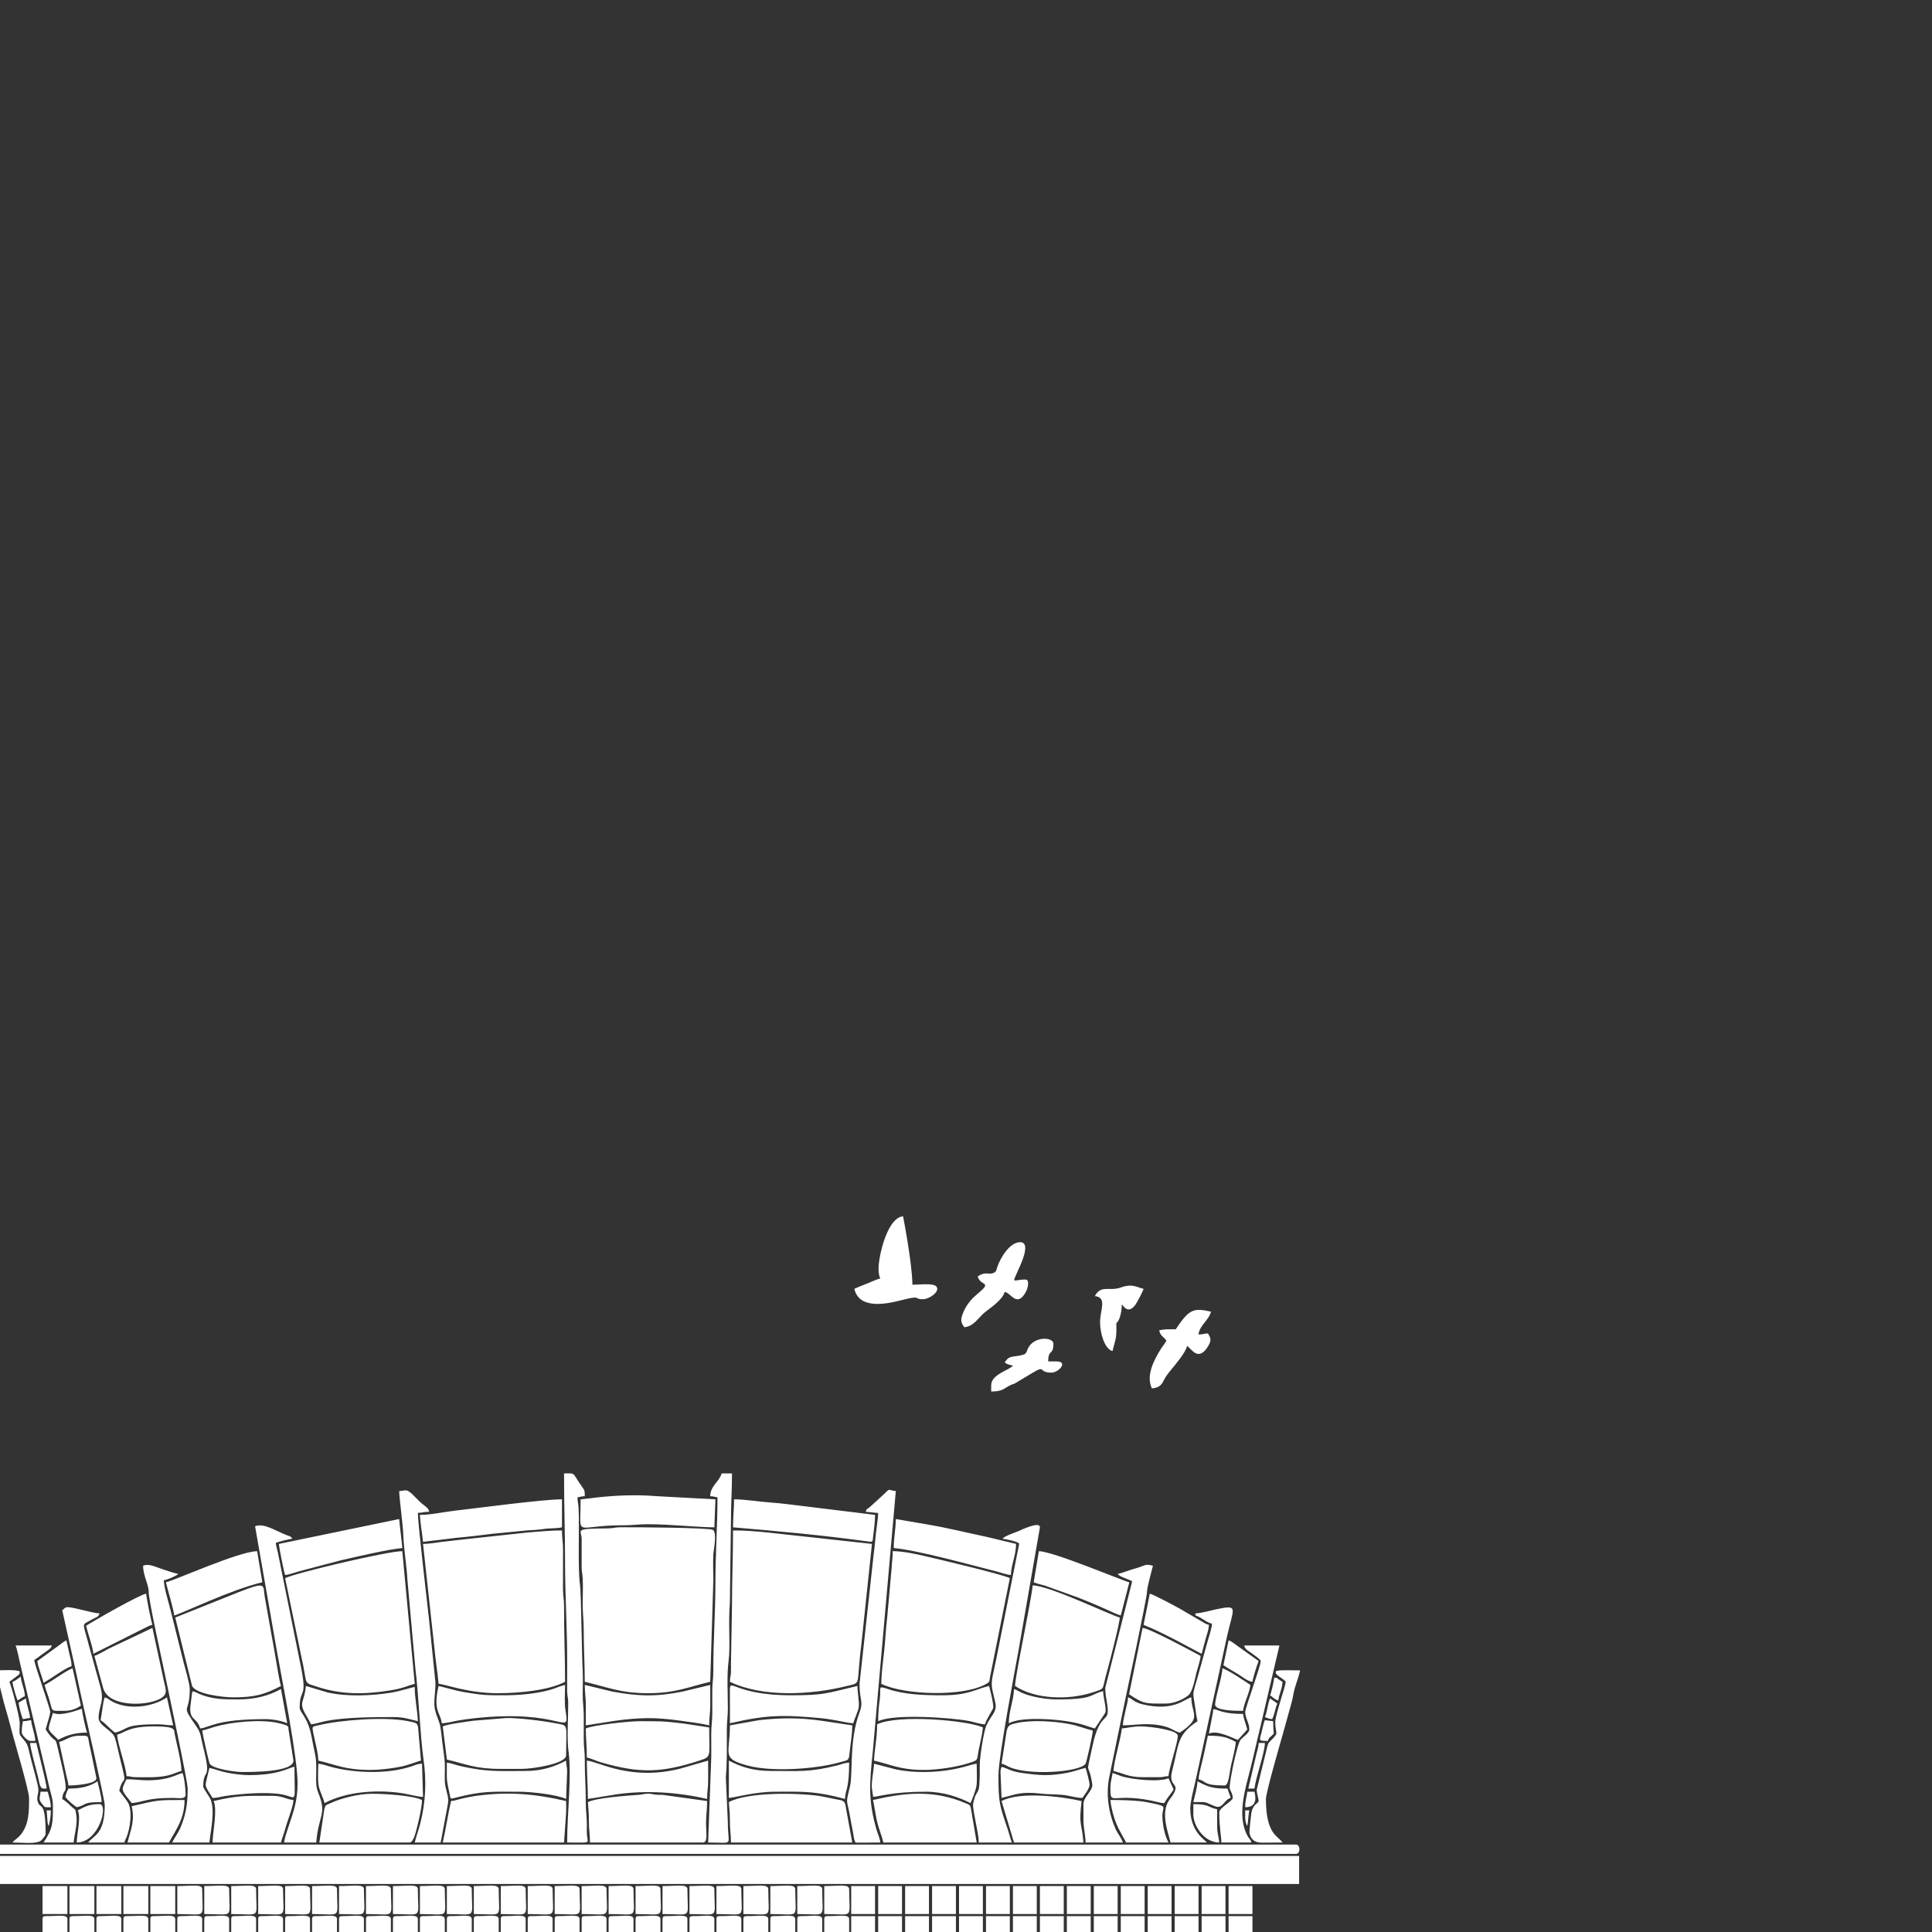 <?xml version="1.0" encoding="UTF-8"?>
<!DOCTYPE svg PUBLIC "-//W3C//DTD SVG 1.1//EN" "http://www.w3.org/Graphics/SVG/1.1/DTD/svg11.dtd">
<!-- Creator: CorelDRAW 2020 (64-Bit) -->
<svg xmlns="http://www.w3.org/2000/svg" xml:space="preserve" width="8in" height="8in" version="1.1" style="shape-rendering:geometricPrecision; text-rendering:geometricPrecision; image-rendering:optimizeQuality; fill-rule:evenodd; clip-rule:evenodd"
viewBox="0 0 8000 8000"
 xmlns:xlink="http://www.w3.org/1999/xlink"
 xmlns:xodm="http://www.corel.com/coreldraw/odm/2003">
 <rect x="0" y="0" width="8000" height="8000" fill="#333333" stroke="none"/>
 <defs>
  <style type="text/css">
   <![CDATA[
    .fil0 {fill:white}
    .fil1 {fill:white}
   ]]>
  </style>
 </defs>
 <g id="Layer_x0020_1">
  <path class="fil0" d="M-12.76 7801.11l5392.1 0 0 -115.91 -5392.1 0 0 115.91zm2434.17 -837.15c92.66,21.59 146.77,47.22 261.88,47.22 114.28,0 168.27,-26.42 257.58,-47.22l12.91 -420.69c-0.18,-34.04 -1.85,-73.98 -0.05,-107.38 0.92,-17 16.74,-89.62 -1.96,-101.03 -14.9,-9.09 -324.37,-11.48 -384.57,-10.74 -23.91,0.3 -27.33,4.42 -51.19,4.62 -141.15,1.21 -109.06,5.12 -107.42,42.56l-0.17 111.94c-0.1,24.93 3.34,31.46 4.42,51.4 1.81,33.45 0.09,73.27 -0.04,107.36 -0.15,40.02 4.33,65.25 4.31,107.31 -0.05,75.94 4.29,138.72 4.29,214.65zm-669.72 -570.98l47.34 433.48c4.11,47.6 13.18,99.53 17.05,146.08 25.46,0.56 121.3,38.64 244.71,38.64 98.3,0 215.62,-13.67 279.05,-47.22 0,-106.5 -4.65,-203.79 -4.19,-313.49 0.12,-29.94 -4.63,-41.7 -4.45,-72.82l0.2 -163.35c-0.04,-28.35 -4.44,-44.63 -4.44,-77.13 -52.02,0 -96.01,5.07 -145.64,8.91l-286.7 30.99c-20.06,2.54 -45.49,5.2 -69.17,8.11 -22.54,2.77 -47.23,7.8 -73.77,7.8zm1270.75 570.98c135.99,65.25 334.74,54.33 481.69,18.04 65.96,-16.29 39.95,3.55 62.26,-169.57l44.2 -419.45 -425.69 -46.54c-50.05,-5.19 -96.93,-9.27 -149.58,-9.27 0,108.52 -4.36,203.68 -4.3,313.39l-4.29 236.12c0.02,12.3 0.66,26.6 0.02,38.65 -0.89,16.52 -4.31,21 -4.31,38.62zm-1841.73 -429.3l66.08 320.29c28.91,125.39 5.31,109.33 64.31,128.88 101.29,33.54 195.25,32.95 300.81,16.37 62.82,-9.86 76.26,-20.85 105.43,-27.65l-51.52 -549.52c-61.09,0 -438.7,89.35 -485.12,111.63zm2468.52 437.89c97.56,46.81 339.12,54.14 434.06,0.46 16.27,-9.2 12.43,-8.72 16.54,-30.68l81.74 -407.67c-36.01,-17.28 -308.35,-81.18 -354.64,-91.85 -37.46,-8.62 -88.62,-19.78 -130.48,-19.78 0,29.98 -3.19,42.09 -4.32,68.66l-18.34 204.9c-5.53,42.88 -7.42,90.56 -12.37,137.9 -4.09,39.12 -12.19,96.56 -12.19,138.06zm-3661.99 704.06l5379.22 0c18.86,0 18.86,-38.64 0,-38.64l-5379.22 0 0 38.64zm4215.8 -695.48c82.64,55.34 220.99,59.79 322.56,26.34 53.17,-17.51 35.85,-7.02 57.71,-83.96 9.65,-33.95 53.33,-202.07 53.33,-225.72 -34.43,-8.02 -288.71,-131.48 -360.62,-133.09 -5.02,60.34 -72,372.31 -72.99,416.43zm-3477.39 -283.34l69.48 282.56c14.32,34.64 128.58,48.01 170.94,48.01 87.27,0 129.79,-11.4 197.48,-47.22 -5.09,-10.59 -17.56,-88.47 -20.3,-104.2 -6.55,-37.67 -11.55,-69.82 -18.72,-105.78l-27.86 -156.74c-9.27,-51.91 11.11,-68 -107.33,-22.13l-263.69 105.52zm927.31 -523.75c0.77,34.42 14.77,129.49 17.14,184.63 2.62,60.81 13.78,125.16 17.08,184.7l33.27 370.28c12.5,97.03 20.15,281.22 33.08,370.47 13.02,89.96 9.52,176.04 -12.97,265.44 -7.65,30.42 -17.05,53.41 -23.2,79.83l107.32 0 29.91 -159.3c4.91,-26.62 -4.8,-44.24 -10.42,-74.83 -5.27,-28.66 -0.67,-61.76 -2.29,-92.16 -1.35,-25.43 -6.26,-56.98 -9.9,-84.55 -2.67,-20.18 -5.89,-63.3 -11.94,-82.5 -6.41,-20.34 -20.01,-49.14 -21.26,-73.24 -1.72,-33.12 4.44,-57.82 4.44,-94.54l-26.53 -261.11c-7.81,-70.35 -46.45,-399.56 -46.45,-442.95 21.76,0 23.39,-4.3 47.22,-4.3 -3.82,-14.3 -11.96,-19.69 -23.26,-28.25 -25.78,-19.54 -40.96,-41.7 -58.05,-53.78 -17.13,-12.11 -19.71,-4.4 -43.19,-3.83zm1931.88 85.86l51.42 5.13c-0.42,22.42 -6.29,57.52 -9.26,84.26 -2.97,26.76 -5.41,58.54 -9.63,89.12l-58.29 534.15c0,71.83 17.96,70.65 -0.48,119.72 -43.06,114.56 -26.41,253.08 -38.95,304.5 -19.11,78.36 -12.79,49.57 -0.38,122.18 4.26,24.91 7.49,40.77 12.26,65.01 1.7,8.64 4.11,27.3 5.86,32.78 5.24,16.41 2.76,12.93 25.49,13.14 27.01,0.26 54.88,-0.48 82.06,-0.48 -1.5,-18.03 -9.22,-32.33 -14.46,-49.94 -37.19,-124.98 -29.62,-200.81 -16.28,-328.54l95.13 -1076.87c-36.39,-3.04 -19.01,-15.77 -52.57,16.12l-49.33 45.11c-19.19,18 -18.37,8.82 -22.59,24.63zm-2528.62 60.1l91.97 526.23c21.79,121.23 84.04,431.06 84.04,538.45 0,71.68 -16.87,117.43 -39.21,184.02 -4.47,13.3 -15.31,45.18 -16.6,60.68l133.08 0c9.92,-119.15 45.97,-114.17 7.22,-209 -16.4,-40.14 0.11,-98.48 -11.82,-155.61 -4.89,-23.43 -9.64,-45.73 -14.39,-71.47 -15.54,-84.33 -49.7,-102.17 -49.7,-122.02 0,-84.78 33.61,-32.58 3.98,-175.7l-94.45 -467.94c-2.71,-13.06 -7.1,-24.87 -8.28,-38.95 8.83,-4.24 56.23,-16.13 68.69,-17.17 -9.27,-12.65 -10.87,-9.42 -26.89,-16.04 -51,-21.08 -92.26,-49.22 -127.66,-35.47zm3095.3 51.52c6.67,0.56 68.69,11.64 68.69,21.47l-92.64 465.45c-5.69,28.75 -10.48,48.77 -16.48,77.98 -9.76,47.5 -1.9,57.21 10.27,113.89 8.53,39.74 -17.69,50.71 -37.33,95.14 -10.69,24.19 -27.13,130.5 -26.97,161.93 0.81,155.05 -10.54,80.41 -27.54,161.45 -2.56,12.18 7.93,59.85 11,78.39 4.07,24.5 12.28,54.98 12.28,82.17l137.38 0c-5.02,-10.47 -10.79,-34.67 -15.55,-48.85 -36.02,-107.34 -40.26,-113.3 -40.26,-230.2 0,-75.78 68.61,-436.14 83.38,-517.65l88.34 -508.39c0,-27.39 -81.87,12.92 -87.67,15.36 -16.09,6.76 -58.15,19.94 -66.88,31.86zm-3558.96 111.62c0,42.49 23.64,78.2 23.16,109.25 -0.5,33.04 59.06,299.68 68.78,348.31 8.75,43.76 92.65,433.81 92.65,465.44 0,49.5 -4.23,88.33 -18.66,131.6 -17.29,51.85 -25.41,53.24 -45.74,91.65l154.55 0c3.56,-42.7 26.87,-141.02 1.04,-185.65 -5.02,-8.67 -26.8,-39.41 -26.8,-46.18 0,-82.17 37.41,-15.98 -1.7,-170.02 -9.13,-35.94 -6.68,-49.52 -25.72,-77.32 -69.9,-102.1 -28.39,-44 -28.39,-156.21 0,-22.35 -19.78,-87.7 -25.76,-111.62l-55.81 -223.24c-6.93,-27.72 -25.76,-87.54 -25.76,-115.91 13.09,-1.09 49.53,-16.57 60.1,-25.76 -23.43,-5.46 -39.95,-11.13 -62.77,-18.8 -38.64,-12.97 -59.72,-24.66 -83.19,-15.55zm4035.49 34.34c8.96,12.23 40.14,19.49 60.11,30.06l-111.62 442.18c0,23.65 5.2,47.6 8.39,68.96 12.48,83.77 -29.21,19.5 -60.97,170.39 -29.57,140.48 -18.15,52.49 -1.1,158.31 4.29,26.6 -36.47,51.96 -36.47,83.17l0 64.4c0,37.57 8.59,62.9 8.59,94.45l154.55 0c-4.37,-16.34 -22.12,-38.04 -30.04,-55.83 -28.3,-63.59 -41.27,-142.67 -26.28,-215.14 20.44,-98.73 40.33,-195.98 60.92,-295.41 7.17,-34.65 95.53,-447.67 95.27,-470.74 -0.21,-18.83 17.84,-80.04 24.62,-109.13 -36.38,-8.71 -23.38,-2.03 -80.66,13.79 -20.9,5.77 -43.13,15.39 -65.31,20.56zm-1687.18 -321.98c18.87,0.42 13.37,2.91 30.06,4.3 0,119.57 -8.59,236.75 -8.59,356.32 0,119.98 -8.86,238.5 -8.58,360.63 0.08,35.22 -4.53,54.23 -4.4,85.76 0.12,30.09 0,60.18 0.11,90.27 0.13,35.3 -4.55,52.41 -4.37,85.79 0.19,31.54 0.03,63.07 0.16,94.61l-12.97 356.23c111.78,0 81,17.7 81.62,-81.63l-8.43 -188.6c5.36,-62.09 4.22,-128.76 4.07,-193.43 -0.09,-37.96 4.51,-58.14 4.33,-94.41 -0.33,-62.95 -4.51,-138.91 3.09,-194.39 7.91,-57.69 -2,-151.98 5.24,-239.47l4.52 -343.22c0,-69.98 4.3,-124.72 4.3,-193.19l-42.93 0c-9.09,34.07 -47.22,51.9 -47.22,94.45zm-592.44 1433.89c98.31,0 86.34,5.46 82.57,-26.02 -1.85,-15.39 -1.05,-31.37 -1,-46.97 0.13,-36.7 -4.55,-56.06 -4.35,-90.09 0.36,-62.31 -4.55,-114.68 -4.21,-180.4 0.18,-34.71 -4.53,-51.09 -4.35,-85.8 0.16,-31.52 0,-63.05 0.13,-94.57 0.13,-32.1 -4.44,-53.71 -4.39,-90.06 0.04,-30.1 1.61,-64.95 0.02,-94.47 -3.95,-73.19 -6.33,-326.69 -11.09,-358.12 -10.04,-66.34 -1.85,-241.73 -6.08,-320.19 -1.05,-19.44 -4.31,-20.31 -4.31,-42.91 16.68,-1.39 11.18,-3.87 30.05,-4.3 0,-29.82 -0.09,-21.59 -24.03,-57.53 -27.63,-41.47 -15.72,-36.92 -61.83,-36.92 0,132.55 4.3,251.59 4.3,382.09 -0,116.9 8.59,265.01 8.58,382.08l-0.02 141.69c1.05,19.44 4.43,23.46 4.46,47.06 0.07,54.13 -5.74,147.16 1.02,196.46 14.33,104.54 -5.47,256.59 -5.47,378.96zm669.72 -167.43c0.51,22.96 4.54,31.31 4.24,81.63 -0.2,33.23 4.34,50.57 4.34,85.81l502.3 0 -25.27 -137.87c-3.41,-18.44 -1.97,-30.02 -19.14,-36.67l-89.38 -17.94c-102.74,-14.46 -300.05,-15.72 -377.08,25.05zm4.3 -317.69c0,121.19 -37.32,136.65 73.76,166.66 100.65,27.2 282.44,13.99 376.57,-12.55 46.43,-13.09 40.8,-3.96 46.9,-56.13 3.85,-32.97 9.35,-63.78 9.35,-97.98l-123.17 -18.5c-94.19,-13.88 -172.57,-13.06 -263.22,-2.96l-120.2 21.47zm-1154.84 313.4c-13,55.78 -21.37,116.05 -34.34,171.72l502.29 0 8.61 -124.48c0.8,-14.76 -0.02,-32.18 -0.02,-47.24 -129.19,-30.09 -242.84,-40.02 -377.13,-20.8 -15.85,2.27 -32.29,5.73 -50.39,9.71 -17.41,3.84 -32.41,9.7 -49.02,11.09zm-34.34 -309.1l17.17 137.38c80.63,18.78 115.89,38.64 223.24,38.64l85.86 0c47.47,0 184.61,-21.59 184.61,-55.81 0,-139.62 12.7,-121.7 -50.41,-134.19 -47.41,-9.38 -153.94,-22.1 -198.7,-20.53l-134.92 11.11c-30.82,4.56 -107.46,14.11 -126.84,23.41zm601.03 313.39c2.22,26.7 4.43,48.37 4.24,81.63 -0.19,33.24 4.35,50.57 4.35,85.81l467.94 0c21.04,0 12.67,-40.53 12.73,-81.72 0.04,-30.21 4.44,-54.25 4.44,-90.01l-180.96 -25.11c-11.31,-1.17 -21.76,-0.1 -33.04,-1.31 -12.83,-1.37 -16.36,-4.59 -34.85,-3.83 -18.06,0.76 -14.11,2.95 -30.48,4.2 -52.56,4.03 -176.54,12.19 -214.37,30.33zm-2176.59 -794.22l44.61 200.1c15.73,68.98 28.09,131.63 43.87,200.83 6.94,30.43 87.54,383.82 87.54,406.17 0,122.78 -47.12,125.11 -68.69,154.55l150.26 0c2.84,-12.19 4.61,-12.18 8.48,-21.57 15.17,-36.68 26.21,-112.71 4.69,-146.15 -10.71,-16.63 -24.02,-31.09 -34.64,-46.94 17.24,-74.02 35.9,-2.32 2.57,-135.66 -6.96,-27.86 -12.2,-56.49 -20.46,-82.57 -10.61,-33.5 -69.57,-49.96 -67.73,-85.68 2.88,-55.97 25.79,-62.72 5.91,-131.54l-45.69 -164.68c-26.59,-104.56 -33.6,-81.63 12.96,-109.05 15.49,-9.12 26.53,-8.67 30.87,-24.94 -29.81,-0.67 -106.03,-25.76 -133.09,-25.76 -9.98,0 -13.07,7.04 -21.46,12.88zm2168 489.41c0,39.96 4.3,75.05 4.3,120.21 22.55,5.25 35.68,13.32 57.56,19.71 162.61,47.49 253.24,43.68 409.9,-7.31 50.06,-16.29 39.12,-15.69 39.12,-136.89l-108.09 -16.41c-83.15,-10.06 -99.06,-9.35 -179.54,-9.35 -48.27,0 -195.07,16.54 -223.24,30.05zm2524.33 -476.53l0 8.59c23.25,6.21 43.08,28.38 68.69,34.34 -1.8,21.71 -12.12,50.81 -18.1,72.06l-40.19 144.41c-25.23,89.48 -21.24,59.07 -11.11,131.99 2.94,21.13 5.05,36.81 9.3,55.09 -88.02,58.94 -75.59,94.41 -104.84,204.38 -20.59,77.42 48.25,42.98 -9.9,118.76 -41.04,53.49 -6.56,137.56 3.13,179.15l150.26 0c-7.97,-11.91 -68.69,-43.69 -68.69,-141.67 0,-26 13.7,-78.02 19.79,-104.71l133.81 -613.18c26.26,-114.7 48.17,-126.28 -49.52,-105.33 -20.31,4.35 -59.09,15.6 -82.61,16.13zm-1317.97 459.36c0,59.32 -11.96,108.83 -12.88,150.25 70.8,16.5 108.2,38.64 206.07,38.64 57.99,0 137.17,-12.59 183.06,-27.3 45.46,-14.57 35.08,-8.81 44.84,-58.19 5.2,-26.34 14.52,-62.94 16.81,-90.52 -58.71,-28.17 -348.81,-55.63 -437.89,-12.88zm-2313.97 150.25c79.32,18.48 109.19,38.64 218.94,38.64 33.79,0 77.39,-5.35 109.2,-11 47.3,-8.39 76.18,-22.82 96.86,-27.64l-11.92 -138.34c-4.37,-17.2 -4.43,-18.02 -46.94,-26.04 -94.44,-17.81 -275.13,-3.81 -366.44,18.25 -26.82,6.48 -25.97,3.17 -20.26,33.1 5.37,28.13 20.55,83.19 20.55,113.03zm4.29 339.16l373.5 0c18.01,0 28.36,-53.72 34.43,-77.2 5.68,-21.96 17.09,-73.9 17.09,-98.82 -38.57,-18.51 -150.54,-25.76 -206.07,-25.76 -59.43,0 -131.47,19.49 -171.87,38.49 -18.12,8.52 -21.62,5.29 -26.45,25.07l-20.63 138.22zm2292.5 -176.02c6.79,29.14 10.16,61.43 17.11,90.21 7.54,31.22 19.07,56.88 25.82,85.81l386.38 0 -22.38 -132.17c-3.98,-23.51 -3.56,-22.24 -24.69,-31.13 -131.15,-55.2 -249.2,-43.71 -382.24,-12.72zm-2777.62 -287.63c1.06,12.75 27.09,129.05 30.84,136.59 11.23,22.56 108.94,35.13 132.3,35.13 45.33,0 214.65,0.81 214.65,-47.22l-19.91 -126.06c-2.96,-15.04 8.31,-17.67 -43.44,-29.54 -73.02,-16.76 -193.37,-4.28 -261.48,15.38 -19.47,5.62 -35.43,11.64 -52.96,15.73zm3309.96 137.38c14.06,3.28 18.54,7.59 30.04,12.88 81.59,37.51 295.41,21.96 317.78,-12.8 4.21,-6.54 29.96,-121.79 29.96,-137.46 -32.91,-7.67 -58.82,-19.6 -97.54,-26.95 -58.76,-11.16 -154.93,-18.11 -216.93,-4.17 -26.61,5.98 -37.06,7.17 -42.55,34.73l-20.77 133.78zm-2408.41 -1030.34c0.27,12.31 3.49,38.43 5.51,54.59 1.64,13.17 6.16,42.52 7.37,57.02l141.79 -17.05c46.66,-3.99 99.1,-10.48 142.82,-16.03l144.67 -14.17c17.94,-0.77 51.31,-3.13 71.19,-6.08 27.15,-4.03 50.44,-1.09 74.8,-6.77l0 -115.91c-81.05,0 -348.77,36.39 -442.54,46.87 -45.5,5.09 -99.91,17.53 -145.61,17.53zm1296.51 51.52c181.3,15.08 378.74,33.56 556.68,58.21 22.49,3.12 20.98,3.42 23.38,-19.02 3.11,-29.15 8.09,-59.07 8.09,-90.71l-286.87 -35.11c-45.54,-5.06 -99.6,-13.07 -146.89,-16.25 -48.14,-3.25 -102.74,-13.03 -150.11,-13.03 0,39.03 -4.29,71.93 -4.29,115.91zm-631.08 -115.91c0,167.31 -31,106.12 180.36,107.38 35.27,0.21 59.61,-4.35 98.69,-4.35 91.48,0 208.02,12.88 274.76,12.88l4.29 -115.91 -244.49 -13.12c-77.68,-6.71 -164.28,-3.71 -244.29,5.16 -18.04,2 -50.79,6.42 -69.31,7.96zm2271.03 807.09c61.23,41 67.88,38.64 150.26,38.64 34.39,0 70.7,-15 94.81,-33.99 18.69,-14.72 27.89,-71.41 34.01,-94.78 5.19,-19.8 15.5,-48.83 17.15,-68.71 -35.64,-18.86 -209.37,-113.33 -240.42,-115.91l-55.81 274.75zm-4284.49 -158.84l36.92 134.8c24.43,81.35 194.13,73.12 243.07,37.84 26.23,-18.91 13.81,-36.42 3,-90.72l-42.57 -197.83 -180.5 85.67c-10.69,6.21 -49.79,27.88 -59.91,30.25zm2034.92 287.63l122.62 -19.06c99.37,-13.81 166.34,-14.57 266.31,-0.67 41.59,5.79 84.74,11.06 121.94,19.72 0,-33.91 4.52,-50.62 4.4,-81.47 -0.12,-28.65 -0.1,-57.3 -0.1,-85.96l-114.1 27.57c-109.38,21.78 -182.03,20.2 -291.28,0.03l-114.08 -27.59c0,33.6 4.4,52.52 4.44,81.42 0.04,28.65 -0.15,57.35 -0.15,86.01zm1275.04 -734.11c97.53,8.12 324.34,71.44 423.28,96.19 21.15,5.29 41.5,13.74 61.84,15.43 0.93,-41.43 21.46,-83.18 21.46,-128.79l-121.27 -28.99c-83.37,-17.58 -164.61,-38.09 -248.51,-52l-128.21 -22.04c0,41.09 -8.59,75.93 -8.59,120.2zm-3481.68 1064.69c0,72.49 0.95,95.43 -38.64,154.55l124.5 0c2.52,-30.3 16.22,-76.24 11.45,-109.99 -4.9,-34.71 -2.41,-21.32 -23.25,-41.35 -15.21,-14.61 -18.12,-17.38 -35.42,-28.97 4.94,-59.4 32.51,5.69 -5.15,-153.7 -33.41,-141.41 -6.75,-49.13 -63.54,-133.94 4.22,-18.11 19.01,-60.69 18.85,-72.37 -0.24,-17.07 -64.21,-192.88 -66.07,-215.27 13.51,-9.05 23.67,-16.67 37.41,-26.98 17.49,-13.11 31.8,-19 35.57,-33.12l-150.26 0c6.75,14.07 14.63,58.53 19.77,78.97l97.85 413.03c6.92,30.54 13.67,55.8 19.41,83.63 5.39,26.1 17.52,58.8 17.52,85.51zm5001.43 -596.74c0,19.95 -64.4,194.93 -64.4,210.36 0,25.5 17.17,46.18 17.17,72.98 0,13.89 -26.56,31.64 -35.57,41.7 -15.11,16.87 -45.99,169.96 -45.99,198.71 0,11.05 12.88,23.76 12.88,42.93 0,13.35 -55.81,39.6 -55.81,60.1 0,59.55 8.58,102.08 8.58,124.5l124.5 0c-3.89,-14.57 -7.44,-12.04 -15.86,-27.08 -46.67,-83.33 -8.21,-199.31 13.26,-284.63 14.37,-57.14 25.18,-109.35 39.52,-166.55l79 -337.43 -145.97 0c4.59,17.18 17.31,21.65 31.89,32.51 7.45,5.55 36.8,25.21 36.8,31.89zm-4065.55 -485.11c0.33,14.76 21.48,119.86 25.76,128.79 16.41,-1.37 40.33,-10.48 57.62,-15.36l176.79 -46.45c61.98,-14.04 194.55,-45.14 250.71,-49.81 -3.09,-37.04 -9.8,-83.17 -12.88,-120.2l-498 103.04zm935.89 626.79c-77.01,0 -89.79,0.16 -167.5,-12.81 -38.22,-6.37 -72.62,-17.76 -107.26,-25.83 -24.58,105.52 9.22,110.46 12.88,154.55 20.06,-0.45 45.64,-7.31 66.2,-11.07 22.58,-4.12 47.18,-7.4 67.64,-9.63 372.52,-40.75 396.51,81.77 378.85,-32.62 -5.15,-33.34 -1.81,-71.03 -1.81,-105.52 -35.75,8.33 -39.88,18.79 -114.01,31.96 -40.1,7.13 -90.84,10.97 -134.99,10.97zm931.6 115.91c153.97,-35.87 224.63,-35.26 377.41,-21.09 21.7,2.02 43.95,6.15 67.24,10.04 21.24,3.55 47.5,10.63 66.23,11.04 4.31,-18.49 21.4,-50.59 22.9,-69.2 1.87,-23.09 -5.73,-56.09 -5.73,-85.35 -129.09,30.07 -133.49,38.64 -274.76,38.64 -260.32,0 -254.41,-91.24 -253.36,-0.08 0.44,38.59 0.07,77.38 0.07,116zm1124.78 321.98l51.52 171.72 287.63 0c-7.13,-85.7 -20.18,-67.27 -7.79,-171.62 -77.17,-17.86 -253.51,-41.3 -331.36,-0.11zm-3262.74 0c16.92,35.26 -4.3,132.35 -4.3,171.72l283.35 0c3.63,-15.57 8.73,-27.1 13.42,-42.39 4.26,-13.88 7.91,-28.2 12.87,-42.95 6.6,-19.62 24.72,-67.72 25.23,-90.69 -29.36,-2.44 -44.88,-17.17 -85.86,-17.17 -106.46,0 -137.85,-3.43 -244.7,21.46zm1549.8 -8.59l118.28 -19.11c122.97,-17.95 255.63,-8.81 375.43,19.11 0,-32.07 4.53,-45.35 4.35,-77.22 -0.16,-27.21 -0.06,-54.42 -0.06,-81.63l-116.7 33.56c-206.17,51.54 -336.13,-29.44 -385.59,-33.56 0,58.02 4.29,100.44 4.29,158.85zm-1747.28 -897.26c6.87,29.46 32.37,113.69 34.35,137.38 30.48,-7.1 234.55,-107.01 364.91,-137.38l-21.47 -128.79c-77.96,1.74 -335.46,118.93 -377.79,128.79zm3593.3 0c10.19,4.89 32.63,9.97 46.33,13.78l138.9 50c30.83,12.41 57.52,22.85 88.07,36.43 15.47,6.88 26.51,11.52 41.55,18.56 12.17,5.69 34.5,15.98 45.78,18.61l35.35 -137.13c-26.31,-6.16 -314.26,-127.7 -374.5,-129.05l-21.47 128.79zm-2103.61 781.34c-81.37,0 -145.41,3.89 -225.06,-11.06 -18.65,-3.5 -33.55,-6.42 -49.76,-10.34 -15.89,-3.85 -36.02,-11.65 -51.46,-12.94 0,81.04 -2.7,62.48 11.49,130.48 4.33,20.75 2.13,20.1 21.59,15.2 116.13,-29.25 148.17,-25.47 263.14,-25.47 56.34,0 161.44,12.76 197.48,30.05l4.29 -111.62c0,-23.83 -4.29,-25.45 -4.29,-47.22 -45.65,24.15 -97.65,42.93 -167.43,42.93zm841.44 111.62c20.75,-0.46 105.95,-25.76 193.19,-25.76 97.94,0 146.39,-3.24 243.06,18.81 18.12,4.14 29.63,7.75 44.57,11.24 0.85,-38.03 17.17,-37.73 17.17,-150.26 -18.27,0.41 -30.79,6.66 -48.92,11.19 -115.12,28.77 -152.97,23.16 -273.06,23.16 -75.26,0 -126.78,-16.87 -176.02,-42.93l0 154.55zm-1730.11 -304.8c20.19,-1.69 40.9,-9.74 63.25,-14.03 78.45,-15.09 193.85,-16.02 275.91,-16.02 46.62,0 67.56,8.91 103.03,17.17 -0.9,-40.35 -12.88,-91.39 -12.88,-141.67 -10.56,0.88 -59.33,17.13 -96.89,23.31 -81.5,13.39 -183.76,17.63 -264.68,-0.9l-89.2 -26.71c-5.86,70.43 -33.09,64.58 1.81,122.69 8.33,13.87 12.61,22.84 19.65,36.16zm2614.48 -120.21c-75.56,0 -155.48,-2.43 -223.86,-25.3 -47.98,-16.04 -28.72,-7.8 -35.55,40.65 -4.16,29.55 -6.76,61.11 -6.76,91.98 66.86,-32.08 309.06,-14.25 378.24,-0.44 20.93,4.17 42.94,12.85 63.95,13.33 4.33,-18.59 34.34,-63.11 34.34,-68.69 0,-27.22 -11.59,-66.22 -17.17,-90.15 -55.08,12.83 -84.76,38.64 -193.19,38.64zm-3417.29 163.13c0.79,35.39 37.84,135.96 38.64,171.72 19.41,0.43 17.06,4.3 38.64,4.3 46.97,0 89.6,2.85 134.09,-7.58 21.94,-5.14 36.72,-13.97 54.8,-18.18 0,-37.22 -19.38,-110.39 -27.93,-152.39 -3.56,-17.5 8.26,-32.22 -83.69,-32.22 -108.7,0 -120.72,25.31 -154.55,34.34zm4159.99 -25.76c-3.18,38.24 -33.51,138.33 -34.34,176.02 39.03,9.09 61.13,25.76 120.2,25.76l68.69 0c21.57,0 19.22,-3.86 38.64,-4.3 3.05,-36.69 38.64,-136.58 38.64,-167.43 0,-23.55 -114.4,-38.64 -154.55,-38.64 -32.89,0 -50.23,6.33 -77.28,8.58zm-1034.63 249l5.03 34.22c21.22,-0.32 77.78,-21.34 218.21,-21.34 70.78,0 137.87,22.5 184.6,47.22 6.74,-12.75 22.41,-55.39 24.79,-69.66 3.62,-21.8 0.97,-68.96 0.97,-93.48 -14.37,1.2 -34.87,8.74 -48.07,12.03 -18.21,4.53 -28.89,7.57 -48.83,11.27 -75.01,13.91 -160.96,15.73 -236.14,0.64l-91.96 -23.94c-0.54,23.91 -12.43,80.28 -8.59,103.03zm-2266.74 60.1c92.5,-48.94 222.95,-57.28 327.58,-39.95 25.66,4.25 57.22,13.68 80.26,14.19l-4.3 -137.37c-18.97,0.42 -28.17,5.87 -44.5,11.31 -98.06,32.74 -233.69,28.17 -333.33,1.6 -16.55,-4.41 -32.9,-11.37 -51.48,-12.91 0,26.35 -3.43,68.87 1.68,92.76 5.17,24.17 19.04,48.76 24.08,70.37zm-360.62 -429.3c-56.69,0 -105.15,-0.31 -157.72,-22.75 -36.78,-15.69 -26.55,-22.14 -35.75,39.7 -10.95,73.56 25.52,53.06 38.92,103.25 39.81,-3.31 62.26,-38.64 270.46,-38.64 30.66,0 69.82,7.42 90.16,17.18l-25.76 -141.67c-51.08,27.03 -102.39,42.93 -180.31,42.93zm3194.04 98.74c55.13,-29.17 201,-16.55 258.73,-5.45 18.79,3.62 30.59,6.38 48.61,11.5 18.61,5.3 31.2,11.27 48.99,15.41l42.78 -64.12c7.29,-17.86 -8.44,-62.37 -8.44,-90.43 -55.23,12.87 -34.98,34.35 -188.89,34.35 -36.63,0 -71.4,-5.33 -99.66,-11.97 -53.84,-12.65 -63.39,-26.35 -80.65,-30.96 -1.02,46 -21.47,90.88 -21.47,141.67zm-4056.96 309.1c0,53.56 1.7,115.68 -41.67,160.1 -9.93,10.17 -20.46,15.55 -27.02,24.5 45.98,0 101.19,7.75 119.59,-9.2 4,-3.67 17.78,-19.9 17.78,-25.15 0,-143.02 -22.61,-100.34 -32.81,-134.91 -5.28,-17.91 2.76,-29.44 2.76,-49.69 0,-16.84 -21.74,-91.24 -27.48,-114.19 -5.1,-20.38 -8.5,-34.48 -13.57,-55.12 -6.09,-24.73 -13.74,-30 -26.95,-46.04 -14.76,-17.91 -9.35,-18.19 -9.12,-59.56 0.12,-23.2 -32.92,-150.38 -43.09,-171.57l36.88 -27.52c7.36,-8.91 4.57,2.36 6.05,-15.41 -15.84,-8.9 -77.24,-4.3 -98.74,-4.3l32.44 130.7c13.06,44.68 24.87,87.69 36.28,131.15 8.92,33.98 68.67,236.18 68.67,266.19zm5203.21 -480.82c0,19.63 -42.93,136.27 -42.93,167.43 0,52.29 18.3,39.42 -18.41,76.04 -13.04,13.01 -11.93,14.09 -16.92,34.59l-41.31 168.72c-0.49,13.88 6.67,31.58 7.94,46.92 -3.22,12.41 -24.95,11.56 -31,54.86 -1.3,9.28 -8.15,69.23 -6.85,77.15 4,24.33 20.21,39.57 46.07,40.07 29.6,0.57 60.69,-0.36 90.52,-0.36 -18.57,-27.73 -68.69,-32.63 -68.69,-180.31 0,-25.95 61.31,-238.91 69.19,-265.67 12.51,-42.54 23.43,-86.15 36.37,-131.06 7.29,-25.29 8.04,-44.67 16.26,-69.61 6.91,-21 15.26,-46.31 19.85,-66 -15.23,0 -84.63,-2.12 -93.7,1.48 -5.98,2.38 -8.93,-1.79 -6.82,9.86 1.89,10.44 40.42,28.7 40.42,35.89zm-4967.09 -231.83c6.71,28.81 29.53,92.59 30.05,115.91l211.59 -106.1c13.79,-5.97 18.41,-10.68 33.11,-14.11 -4.28,-8.93 -25.43,-114.02 -25.76,-128.79 -23.24,1.93 -219.92,113.61 -249,133.08zm4378.93 -4.29c10.33,5.46 19.23,8.15 30,12.94 71.99,32.02 140.98,70.53 210.42,107.27 4.79,-20.57 9.97,-35.69 15.43,-57.55 5.39,-21.56 14.12,-40.27 14.61,-62.66 -14.35,-3.35 -17.94,-6.72 -29.25,-13.67 -10.55,-6.48 -19.33,-10.77 -30.02,-17.2l-59.56 -34.9c-23.82,-13.24 -108.87,-59.06 -125.87,-63.02l-25.76 128.79zm-592.44 609.61l4.29 107.33c56.19,-13.09 76.74,-27.55 163.76,-17.8 29.48,3.3 60.83,2.7 89.16,5.29 27.26,2.48 54.84,12.51 81.94,12.51 8.38,-12.52 29.91,-38.39 29.59,-55.22 -0.2,-10 -12.94,-61.44 -16.71,-69.28 -24.44,5.69 -48.45,15.54 -74.11,20.33 -74.61,13.95 -113.75,11.26 -187.63,0.99 -51.68,-7.2 -60.66,-19.72 -86,-25.62 -2.24,9.63 -4.29,9.87 -4.29,21.46zm-3112.48 12.88c-26.65,0 -60.94,-4.75 -85.37,-9.08 -28.77,-5.1 -51.72,-14.91 -77.78,-20.97 -2.89,12.42 -15.74,62.78 -15.82,69.32 -0.19,14.63 21.08,40.76 28.7,55.18 20.65,0 34.81,-5.43 52.19,-7.92 63.44,-9.09 173.17,-18.69 236.75,-6.25 63.72,12.46 50.22,45.96 50.22,-114.62 -22.21,1.85 -59.5,34.34 -188.89,34.34zm-485.12 128.79c14.71,63.16 -5.91,101.9 -17.17,150.26l171.72 0c25.99,-49.11 64.4,-96.16 64.4,-176.02 -117.46,0 -109.38,0.23 -218.94,25.76zm4117.06 150.26l176.02 0c-16.2,-30.62 -23.28,-70.04 -25.16,-103.68 -2.59,-46.44 27.38,-44.13 -40.26,-58.44 -18.34,-3.88 -37.43,-7.63 -55.16,-9.24 -40.42,-3.68 -74.27,-4.67 -119.83,-4.67 2.61,31.44 13.33,70.21 23.87,96.34 13.23,32.84 38.33,71.44 40.53,79.68zm-4245.85 -506.59c24.18,16.19 40.04,38.08 60.11,51.52 58.67,-13.67 28.07,-34.34 176.02,-34.34 28.55,0 37.16,4.29 64.4,4.29l-25.76 -115.91c-66.17,44.31 -167.46,51.7 -230.08,15.43 -11.79,-6.82 -14,-11.82 -27.5,-15.43 -7.3,15.21 -12.07,72.55 -17.18,94.45zm4232.98 21.46c52.77,0 109.35,-14.19 178.66,5.94 24.24,7.04 36.21,19.16 57.46,24.11 93.31,-62.49 48.86,-72.6 47.22,-145.97 -28.68,6.69 -71.89,59.57 -200.83,29.11 -11.62,-2.74 -20.91,-6.35 -31.17,-11.76 -13.85,-7.31 -16.64,-13.81 -29.88,-17.35 -0.4,18.05 -7.24,38.12 -11.1,57.59 -3.79,19.16 -9.96,40.11 -10.36,58.32zm313.39 223.24c35.31,9.43 18.31,25.76 107.32,25.76 18.17,0 19.46,-47.58 27.57,-84.05 6.33,-28.45 17.37,-68.83 19.65,-96.26 -38.3,-20.27 -57.81,-25.76 -115.91,-25.76l-19 88.33c-6.22,28.22 -17.41,65.17 -19.64,91.98zm-4718.09 -154.55l28.94 134.19c3.48,17.44 8.38,30.39 9.69,46.12 24.29,0 115.91,-5.33 115.91,-30.05l-18.97 -92.65c-3.39,-17.31 -7.31,-32.59 -9.99,-45.82 -8.02,-39.69 -0.6,-37.54 -39.73,-37.54 -43.6,0 -56.2,18.85 -85.86,25.76zm364.91 158.84c-31.79,0 -50.65,-4.3 -85.86,-4.3 -14.04,29.25 -20.48,38 -11.65,54.11 8.09,14.78 23.93,30.9 33.12,44.63 50.4,-4.19 61.82,-22.12 171.74,-21.45 21.04,0.13 51.5,6.67 51.5,-12.89 0,-24.45 -5.64,-75.06 -12.88,-90.15 -29.02,6.76 -54.39,30.05 -145.96,30.05zm3988.27 30.05c0,79.21 4.04,20.81 169.24,54 19.36,3.89 35.91,9.99 54,10.39 10.78,-20.36 26.17,-37.18 38.64,-55.81l-21.47 -47.22c-34.44,16.52 -148.1,6.86 -197.03,-9.04 -11.66,-3.79 -22.76,-9.62 -34.8,-12.43 -1.87,22.46 -8.58,32.69 -8.58,60.1zm-4413.28 -425.01c4.52,19.39 11.85,36.07 17.72,55.26 17.61,57.57 2.47,52.06 63.85,52.06 30.13,0 50.73,-9.44 68.69,-21.46 -11.85,-50.84 -22.46,-103.54 -34.35,-154.55 -12.45,3.32 -44.86,24.26 -57.55,32.6 -19.22,12.64 -39.34,26.03 -58.36,36.09zm4846.88 81.57c0,25.54 82.88,25.76 115.91,25.76 2.63,-31.55 27.34,-74.74 30.06,-107.33 -19.07,-12.77 -93.86,-63.55 -115.91,-68.69 -0.79,35.41 -30.05,122.17 -30.05,150.26zm34.35 -163.14c18.61,12.46 38.14,23.47 58.76,35.69 17.81,10.56 41.19,31.32 61.44,33 1.16,-13.92 20.38,-74.65 25.76,-85.86l-90.18 -64.37c-9.12,-6.46 -23.59,-18.63 -34.31,-21.49l-21.46 103.03zm-4911.28 -17.17c1.9,22.89 19.78,64.5 25.76,90.16 9.2,-6.16 16.54,-10.04 26.59,-16.33 21.75,-13.6 68.24,-47.44 89.32,-52.36 0,-21.05 -5.39,-34.7 -9.67,-54.73 -3.19,-14.97 -7.91,-35.87 -11.8,-52.59 -13.85,7.33 -18.28,11.58 -30.62,20.9l-89.59 64.96zm4851.17 300.52c35.96,-17.25 103.32,21.83 120.21,25.76l38.64 -42.93c-4.48,-19.22 -15.55,-44.89 -17.18,-64.39 -83.02,0 -104.3,-17.43 -114.54,-18.54 -15.43,-1.68 -7.26,-1.72 -10.69,13.06l-16.44 87.06zm-4786.78 -85.86c-3.53,15.13 -17.17,50.89 -17.17,64.39 0,14.22 30.66,35.31 38.64,47.23 34.04,-18.02 67.58,-30.05 120.2,-30.05 -4.95,-10.31 -21.11,-82.97 -21.47,-98.74 -9.71,2.26 -86.04,33.56 -120.2,17.17zm4722.38 420.72c0,44.3 42.6,115.91 107.33,115.91 -1.86,-22.31 -8.47,-37.91 -8.76,-64.22 -0.27,-24.23 0.18,-48.87 0.18,-73.16 -42.6,-9.93 -32.42,-21.46 -98.74,-21.46l0 42.93zm-2756.15 412.13c127.08,0 103.04,24.04 103.04,-103.04 0,-22.11 -42.4,-12.88 -103.04,-12.88l0 115.91zm1227.82 0c127.08,0 103.04,24.04 103.04,-103.04 0,-22.11 -42.39,-12.88 -103.04,-12.88l0 115.91zm-2009.16 0c127.08,0 103.04,24.04 103.04,-103.04 0,-22.11 -42.39,-12.88 -103.04,-12.88l0 115.91zm1339.44 0c127.09,0 103.04,24.04 103.04,-103.04 0,-22.11 -42.39,-12.88 -103.04,-12.88l0 115.91zm-1227.82 0c127.08,0 103.04,24.04 103.04,-103.04 0,-22.11 -42.39,-12.88 -103.04,-12.88l0 115.91zm223.24 0c127.08,0 103.03,24.04 103.03,-103.04 0,-22.11 -42.39,-12.88 -103.03,-12.88l0 115.91zm111.62 0c127.08,0 103.03,24.04 103.03,-103.04 0,-22.11 -42.39,-12.88 -103.03,-12.88l0 115.91zm111.62 0c127.08,0 103.03,24.04 103.03,-103.04 0,-22.11 -42.39,-12.88 -103.03,-12.88l0 115.91zm111.62 0c127.08,0 103.03,24.04 103.03,-103.04 0,-22.11 -42.39,-12.88 -103.03,-12.88l0 115.91zm558.1 0c127.09,0 103.04,24.04 103.04,-103.04 0,-22.11 -42.39,-12.88 -103.04,-12.88l0 115.91zm-334.86 0c127.08,0 103.04,24.04 103.04,-103.04 0,-22.11 -42.39,-12.88 -103.04,-12.88l0 115.91zm111.62 0c127.08,0 103.04,24.04 103.04,-103.04 0,-22.11 -42.39,-12.88 -103.04,-12.88l0 115.91zm892.96 0c127.08,0 103.04,24.04 103.04,-103.04 0,-22.11 -42.39,-12.88 -103.04,-12.88l0 115.91zm-111.62 0c127.08,0 103.04,24.04 103.04,-103.04 0,-22.11 -42.39,-12.88 -103.04,-12.88l0 115.91zm-111.62 0c127.08,0 103.03,24.04 103.03,-103.04 0,-22.11 -42.39,-12.88 -103.03,-12.88l0 115.91zm-111.62 0c127.08,0 103.03,24.04 103.03,-103.04 0,-22.11 -42.39,-12.88 -103.03,-12.88l0 115.91zm-2232.4 0c127.08,0 103.03,24.04 103.03,-103.04 0,-22.11 -42.39,-12.88 -103.03,-12.88l0 115.91zm111.62 0c127.08,0 103.03,24.04 103.03,-103.04 0,-22.11 -42.39,-12.88 -103.03,-12.88l0 115.91zm223.24 0c127.08,0 103.04,24.04 103.04,-103.04 0,-22.11 -42.39,-12.88 -103.04,-12.88l0 115.91zm111.62 0c127.08,0 103.04,24.04 103.04,-103.04 0,-22.11 -42.39,-12.88 -103.04,-12.88l0 115.91zm446.48 0c127.07,0 103.03,24.04 103.03,-103.04 0,-22.11 -42.39,-12.88 -103.03,-12.88l0 115.91zm892.96 0c127.08,0 103.04,24.04 103.04,-103.04 0,-22.11 -42.39,-12.88 -103.04,-12.88l0 115.91zm334.86 0c127.08,0 103.03,24.04 103.03,-103.04 0,-22.11 -42.39,-12.88 -103.03,-12.88l0 115.91zm-1562.68 0c127.08,0 103.04,24.04 103.04,-103.04 0,-22.11 -42.39,-12.88 -103.04,-12.88l0 115.91zm-334.86 0c127.08,0 103.04,24.04 103.04,-103.04 0,-22.11 -42.4,-12.88 -103.04,-12.88l0 115.91zm-635.37 -429.31c14.42,30.05 -4.3,98.95 -4.3,133.09 92.96,0 132.41,-158.85 94.45,-158.85 -41.5,0 -59.67,9.63 -90.15,25.76zm1863.19 450.77l0 103.03 103.04 0 0 -103.03c0,-21.17 -33.85,-12.88 -90.16,-12.88 -9.89,0 -12.88,2.99 -12.88,12.88zm1227.82 0l0 103.03 103.04 0 0 -103.03c0,-21.17 -33.85,-12.88 -90.16,-12.88 -9.89,0 -12.88,2.99 -12.88,12.88zm-2344.02 0l0 103.03 103.04 0 0 -103.03c0,-21.17 -33.85,-12.88 -90.16,-12.88 -9.89,0 -12.88,2.99 -12.88,12.88zm-111.62 0l0 103.03 103.04 0 0 -103.03c0,-21.17 -33.85,-12.88 -90.16,-12.88 -9.89,0 -12.88,2.99 -12.88,12.88zm-111.62 0l0 103.03 103.03 0 0 -103.03c0,-21.17 -33.85,-12.88 -90.15,-12.88 -9.89,0 -12.88,2.99 -12.88,12.88zm-334.86 0l0 103.03 103.04 0 0 -103.03c0,-21.17 -33.85,-12.88 -90.15,-12.88 -9.89,0 -12.88,2.99 -12.88,12.88zm-223.24 0l0 103.03 103.04 0 0 -103.03c0,-21.17 -33.85,-12.88 -90.16,-12.88 -9.89,0 -12.88,2.99 -12.88,12.88zm-111.62 0l0 103.03 103.04 0 0 -103.03c0,-21.17 -33.85,-12.88 -90.16,-12.88 -9.89,0 -12.88,2.99 -12.88,12.88zm2344.02 0l0 103.03 103.04 0 0 -103.03c0,-21.17 -33.85,-12.88 -90.15,-12.88 -9.89,0 -12.88,2.99 -12.88,12.88zm-1785.92 0l0 103.03 103.03 0 0 -103.03c0,-21.17 -33.85,-12.88 -90.15,-12.88 -9.89,0 -12.88,2.99 -12.88,12.88zm-334.86 0l0 103.03 103.04 0 0 -103.03c0,-21.17 -33.85,-12.88 -90.15,-12.88 -9.89,0 -12.88,2.99 -12.88,12.88zm1004.58 0l0 103.03 103.04 0 0 -103.03c0,-21.17 -33.85,-12.88 -90.15,-12.88 -9.89,0 -12.88,2.99 -12.88,12.88zm111.62 0l0 103.03 103.04 0 0 -103.03c0,-21.17 -33.85,-12.88 -90.15,-12.88 -9.89,0 -12.88,2.99 -12.88,12.88zm111.63 0l0 103.03 103.03 0 0 -103.03c0,-21.17 -33.85,-12.88 -90.15,-12.88 -9.89,0 -12.88,2.99 -12.88,12.88zm111.62 0l0 103.03 103.03 0 0 -103.03c0,-21.17 -33.85,-12.88 -90.15,-12.88 -9.89,0 -12.88,2.99 -12.88,12.88zm223.24 0l0 103.03 103.03 0 0 -103.03c0,-21.17 -33.85,-12.88 -90.15,-12.88 -9.89,0 -12.88,2.99 -12.88,12.88zm111.62 0l0 103.03 103.03 0 0 -103.03c0,-21.17 -33.85,-12.88 -90.15,-12.88 -9.89,0 -12.88,2.99 -12.88,12.88zm-781.34 0l0 103.03 103.04 0 0 -103.03c0,-21.17 -33.85,-12.88 -90.15,-12.88 -9.89,0 -12.88,2.99 -12.88,12.88zm1004.58 0l0 103.03 103.04 0 0 -103.03c0,-21.17 -33.85,-12.88 -90.16,-12.88 -9.89,0 -12.88,2.99 -12.88,12.88zm111.62 0l0 103.03 103.04 0 0 -103.03c0,-21.17 -33.85,-12.88 -90.16,-12.88 -9.89,0 -12.88,2.99 -12.88,12.88zm223.24 0l0 103.03 103.04 0 0 -103.03c0,-21.17 -33.85,-12.88 -90.15,-12.88 -9.89,0 -12.88,2.99 -12.88,12.88zm111.62 0l0 103.03 103.04 0 0 -103.03c0,-21.17 -33.85,-12.88 -90.15,-12.88 -9.89,0 -12.88,2.99 -12.88,12.88zm111.63 0l0 103.03 103.03 0 0 -103.03c0,-21.17 -33.85,-12.88 -90.15,-12.88 -9.89,0 -12.88,2.99 -12.88,12.88zm111.62 0l0 103.03 103.03 0 0 -103.03c0,-21.17 -33.85,-12.88 -90.15,-12.88 -9.89,0 -12.88,2.99 -12.88,12.88zm223.24 0l0 103.03 103.04 0 0 -103.03c0,-21.17 -33.85,-12.88 -90.16,-12.88 -9.89,0 -12.88,2.99 -12.88,12.88zm111.62 0l0 103.03 103.04 0 0 -103.03c0,-21.17 -33.85,-12.88 -90.16,-12.88 -9.89,0 -12.88,2.99 -12.88,12.88zm-2120.78 0l0 103.03 103.04 0 0 -103.03c0,-21.17 -33.85,-12.88 -90.16,-12.88 -9.89,0 -12.88,2.99 -12.88,12.88zm-558.1 0l0 103.03 103.04 0 0 -103.03c0,-21.17 -33.85,-12.88 -90.15,-12.88 -9.89,0 -12.88,2.99 -12.88,12.88zm2455.64 0l0 103.03 103.03 0 0 -103.03c0,-21.17 -33.85,-12.88 -90.15,-12.88 -9.89,0 -12.88,2.99 -12.88,12.88zm-1227.82 0l0 103.03 103.03 0 0 -103.03c0,-21.17 -33.85,-12.88 -90.15,-12.88 -9.89,0 -12.88,2.99 -12.88,12.88zm-1451.06 -21.46l103.04 0 0 -115.91 -103.04 0 0 115.91zm-111.62 0l103.04 0 0 -115.91 -103.04 0 0 115.91zm-111.62 0l103.04 0 0 -115.91 -103.04 0 0 115.91zm446.48 0l103.04 0 0 -115.91 -103.04 0 0 115.91zm-111.62 0l103.04 0 0 -115.91 -103.04 0 0 115.91zm3795.08 0l98.74 0 0 -115.91 -98.74 0 0 115.91zm-669.72 0l98.74 0 0 -115.91 -98.74 0 0 115.91zm334.86 0l98.74 0 0 -115.91 -98.74 0 0 115.91zm669.72 0l98.74 0 0 -115.91 -98.74 0 0 115.91zm223.24 0l98.74 0 0 -115.91 -98.74 0 0 115.91zm-1227.82 124.5l98.74 0 0 -115.91 -98.74 0 0 115.91zm334.86 0l98.74 0 0 -115.91 -98.74 0 0 115.91zm334.86 0l98.74 0 0 -115.91 -98.74 0 0 115.91zm334.86 0l98.74 0 0 -115.91 -98.74 0 0 115.91zm223.24 0l98.74 0 0 -115.91 -98.74 0 0 115.91zm-1004.57 -124.5l98.74 0 0 -115.91 -98.74 0 0 115.91zm223.24 0l98.74 0 0 -115.91 -98.74 0 0 115.91zm111.62 0l98.74 0 0 -115.91 -98.74 0 0 115.91zm-446.48 124.5l98.74 0 0 -115.91 -98.74 0 0 115.91zm781.33 -124.5l98.74 0 0 -115.91 -98.74 0 0 115.91zm223.24 0l98.74 0 0 -115.91 -98.74 0 0 115.91zm-1227.82 124.5l98.74 0 0 -115.91 -98.74 0 0 115.91zm1562.68 -124.5l98.74 0 0 -115.91 -98.74 0 0 115.91zm-1227.82 124.5l98.74 0 0 -115.91 -98.74 0 0 115.91zm558.1 -124.5l98.74 0 0 -115.91 -98.74 0 0 115.91zm-334.86 124.5l98.74 0 0 -115.91 -98.74 0 0 115.91zm111.62 0l98.74 0 0 -115.91 -98.74 0 0 115.91zm781.34 -124.5l98.74 0 0 -115.91 -98.74 0 0 115.91zm-558.1 124.5l98.74 0 0 -115.91 -98.74 0 0 115.91zm111.62 0l98.74 0 0 -115.91 -98.74 0 0 115.91zm-1004.58 -124.5l98.74 0 0 -115.91 -98.74 0 0 115.91zm1227.82 124.5l98.74 0 0 -115.91 -98.74 0 0 115.91zm-1004.57 -124.5l98.74 0 0 -115.91 -98.74 0 0 115.91zm1227.82 124.5l98.74 0 0 -115.91 -98.74 0 0 115.91zm111.62 0l98.74 0 0 -115.91 -98.74 0 0 115.91zm-4803.95 -643.96c-6.32,11.94 -9.39,19.36 -12.88,34.34 9.5,14.19 33.41,33.68 47.22,42.93 44.73,-10.42 19.87,-21.46 103.03,-21.46 -0.5,-22.59 -12.08,-64.01 -17.17,-85.86 -31.7,21.23 -67.68,30.05 -120.2,30.05zm4657.98 55.81c65.15,0 39.8,-1.92 90.31,17.57 32.14,12.41 36.01,-27.21 64.24,-34.75 -3.39,-14.56 -9.02,-22.09 -12.88,-38.64 -61.11,0 -79.09,-6.02 -124.5,-30.05 -0.5,22.59 -12.08,64.01 -17.17,85.86zm-4761.02 -55.81l12.88 0c-0.46,-20.56 -35.75,-158.05 -42.93,-188.89l-25.76 0c0.48,21.69 26.04,112.06 34.33,145.97 3.51,14.35 5.19,42.92 21.48,42.92zm4988.55 0l25.76 0c3.49,-41.91 42.93,-148.61 42.93,-188.89l-25.76 0c-0.4,18.02 -5.54,29.75 -9.48,46.33l-33.45 142.57zm81.57 -197.48c4.1,-15.35 3.4,-9.59 14.26,-20.46 16.03,-16.03 7.21,2.17 7.21,-61.11l-34.35 -4.3c-5.98,12.45 -10.08,37.1 -14.78,54.21 -8.96,32.66 -10.44,31.65 27.65,31.65zm-5155.98 -81.57c-1.73,20.81 -4.29,11.31 -4.29,47.22 0,10.43 23.91,34.34 34.34,34.34l21.46 0c-0.62,-27.85 -14.91,-58.64 -17.17,-85.86 -16.55,1.38 -13.84,4.3 -34.35,4.3zm-42.93 -163.14c1.33,15.97 15.73,65.33 21.46,77.28 13.33,-7.06 17.55,-13.83 30.05,-17.17 -0.64,-28.63 -14.86,-53.8 -17.17,-81.57 -9.9,6.63 -22.97,18.43 -34.34,21.46zm5207.5 55.81c11.96,8.02 18.25,17.17 34.34,21.46 2.11,-25.36 16.52,-48.16 17.17,-77.28 -7.21,-3.81 -9.53,-6.05 -15.78,-9.98 -12.26,-7.73 0.62,-5.59 -18.57,-7.19 -1.28,15.36 -11.98,62.15 -17.17,72.98zm-5181.74 30.05c0.34,15.25 12.18,58.28 17.17,68.69 16.69,-1.38 11.19,-3.87 30.06,-4.29 -2.38,-28.64 -14.97,-55.16 -17.17,-81.57 -11.39,6.03 -18.66,11.15 -30.05,17.17zm5160.28 60.1c9.41,4.52 16.89,7.49 30.05,8.58 10.8,-20.41 12.36,-45.41 21.46,-64.39 -9.96,-6.67 -19.46,-14.37 -30.05,-21.46 -9.67,20.14 -11.81,57.13 -21.47,77.28zm-5044.36 373.5l17.17 0c0,-23.77 -8.15,-44.1 -12.88,-64.39l-30.05 0c0,23.64 -12.35,30.17 10.02,54.34 5.74,6.21 5.21,10.06 15.73,10.06zm4962.8 0c57.77,0 39.52,-53.72 38.64,-64.39l-30.05 0c-2.02,24.28 -8.59,33.5 -8.59,64.39zm-4954.21 77.28c4.76,-20.43 8.58,-38.9 8.58,-64.39l-17.17 0 3.58 47.94c0.29,1.47 0.94,5.97 1.29,7.3 2.19,8.19 0.81,4.59 3.72,9.16zm4954.21 -38.64c0,14.67 1.21,27.02 8.59,38.64 4.82,-20.7 3.76,-43.69 8.58,-64.39l-17.17 0 0 25.76z"/>
  <path class="fil1" d="M3644.94 5293.96c-15.71,3.66 -36.23,13.65 -52.76,20.23 -18.7,7.45 -37.87,14.69 -54.57,22.7 19.83,85.15 129.73,63.31 189.76,48.09 92.54,-23.46 53.31,-5.17 93.58,-5.17 24.02,0 60.1,-23.6 60.1,-42.93 0,-27.54 -63.43,-17.17 -103.03,-17.17 0,-84.83 -38.63,-283.15 -38.64,-283.34 -40.59,3.37 -67.23,66.08 -78.91,101.39 -9.93,30 -34.52,116.63 -15.53,156.19zm403.54 -8.58c11.58,43.36 64.94,17.5 -3.02,74.25 -26.71,22.3 -47.31,48.29 -59.6,82.18 -9.69,26.72 -5.81,35.06 6.82,53.93 41.72,-3.47 58.95,-42.12 89.44,-65.1 24.38,-18.37 69.76,-50.09 77.98,-80.86 26.02,2.17 50.6,68.24 88.59,-1.59 6.57,-12.09 16.66,-49.92 -2.73,-49.92 -52.62,0 -56.86,23.53 -28.81,-41.69 4.17,-9.7 56.23,-112.86 7.35,-112.86 -44.72,0 -82.64,66.62 -94.85,102.63 -3.03,8.93 -3.9,19.69 -14.4,24.24 -23.06,9.97 -32.57,-8.1 -66.77,14.81zm819.98 218.94c-28.74,0 -45.29,-1.16 -68.69,4.29 5.78,24.83 17.72,24.51 30.05,42.93 -8.02,15.15 -13.3,19.13 -22.35,33.46 -27.67,43.79 -63.61,110.15 -37.75,164.02 27.91,-2.32 39.14,-13.03 47.33,-29.94 8.56,-17.72 20.57,-32.94 33.24,-48.33 18.02,-21.9 58.9,-69.87 65.39,-97.74 17.43,11.67 46.82,68.13 86.99,1.07 14.02,-23.41 11.69,-33.45 -1.13,-52.59 -19.41,0.44 -17.06,4.3 -38.64,4.3 3.04,-36.46 43.48,-59.96 51.52,-94.45 -74.45,-17.34 -91.32,-8.63 -145.97,72.98zm-708.35 137.38c14.34,9.61 15.31,8.44 34.34,12.88 -13.85,18.91 -90.15,35.5 -90.15,81.57l0 25.76c58.69,0 53.34,-19.77 96.35,-32.43l72.47 -43.48c59.61,-36.1 24.43,-1.98 80.26,-2.22 31.24,-0.13 71.25,-46.37 21.38,-46.37l-34.34 0c0,-53.67 21.46,-22.63 21.46,-72.98 0,-27.45 -71.85,-32 -100.69,10.93 -17.26,25.7 1.61,33.37 -58.06,40.67 -25.85,3.17 -31.13,7.92 -43.02,25.67zm373.5 -274.76c52.18,4.35 21.46,60.07 21.46,107.33 0,44.35 17.95,111.24 51.52,120.2 9.28,-39.8 17.89,-49.41 16,-101.86 -1.01,-27.89 3.51,-4.41 14.71,-39.14 4.44,-13.79 7.93,-32.52 7.93,-52.19 5.55,4.06 25.02,44.17 56.65,0.84 6.38,-8.74 30.98,-55.78 33.5,-65.24 -30.12,-7.02 -45.58,-23 -95.49,-5.34 -46.34,16.39 -80.8,-12.78 -106.28,35.39z"/>
 </g>
</svg>
